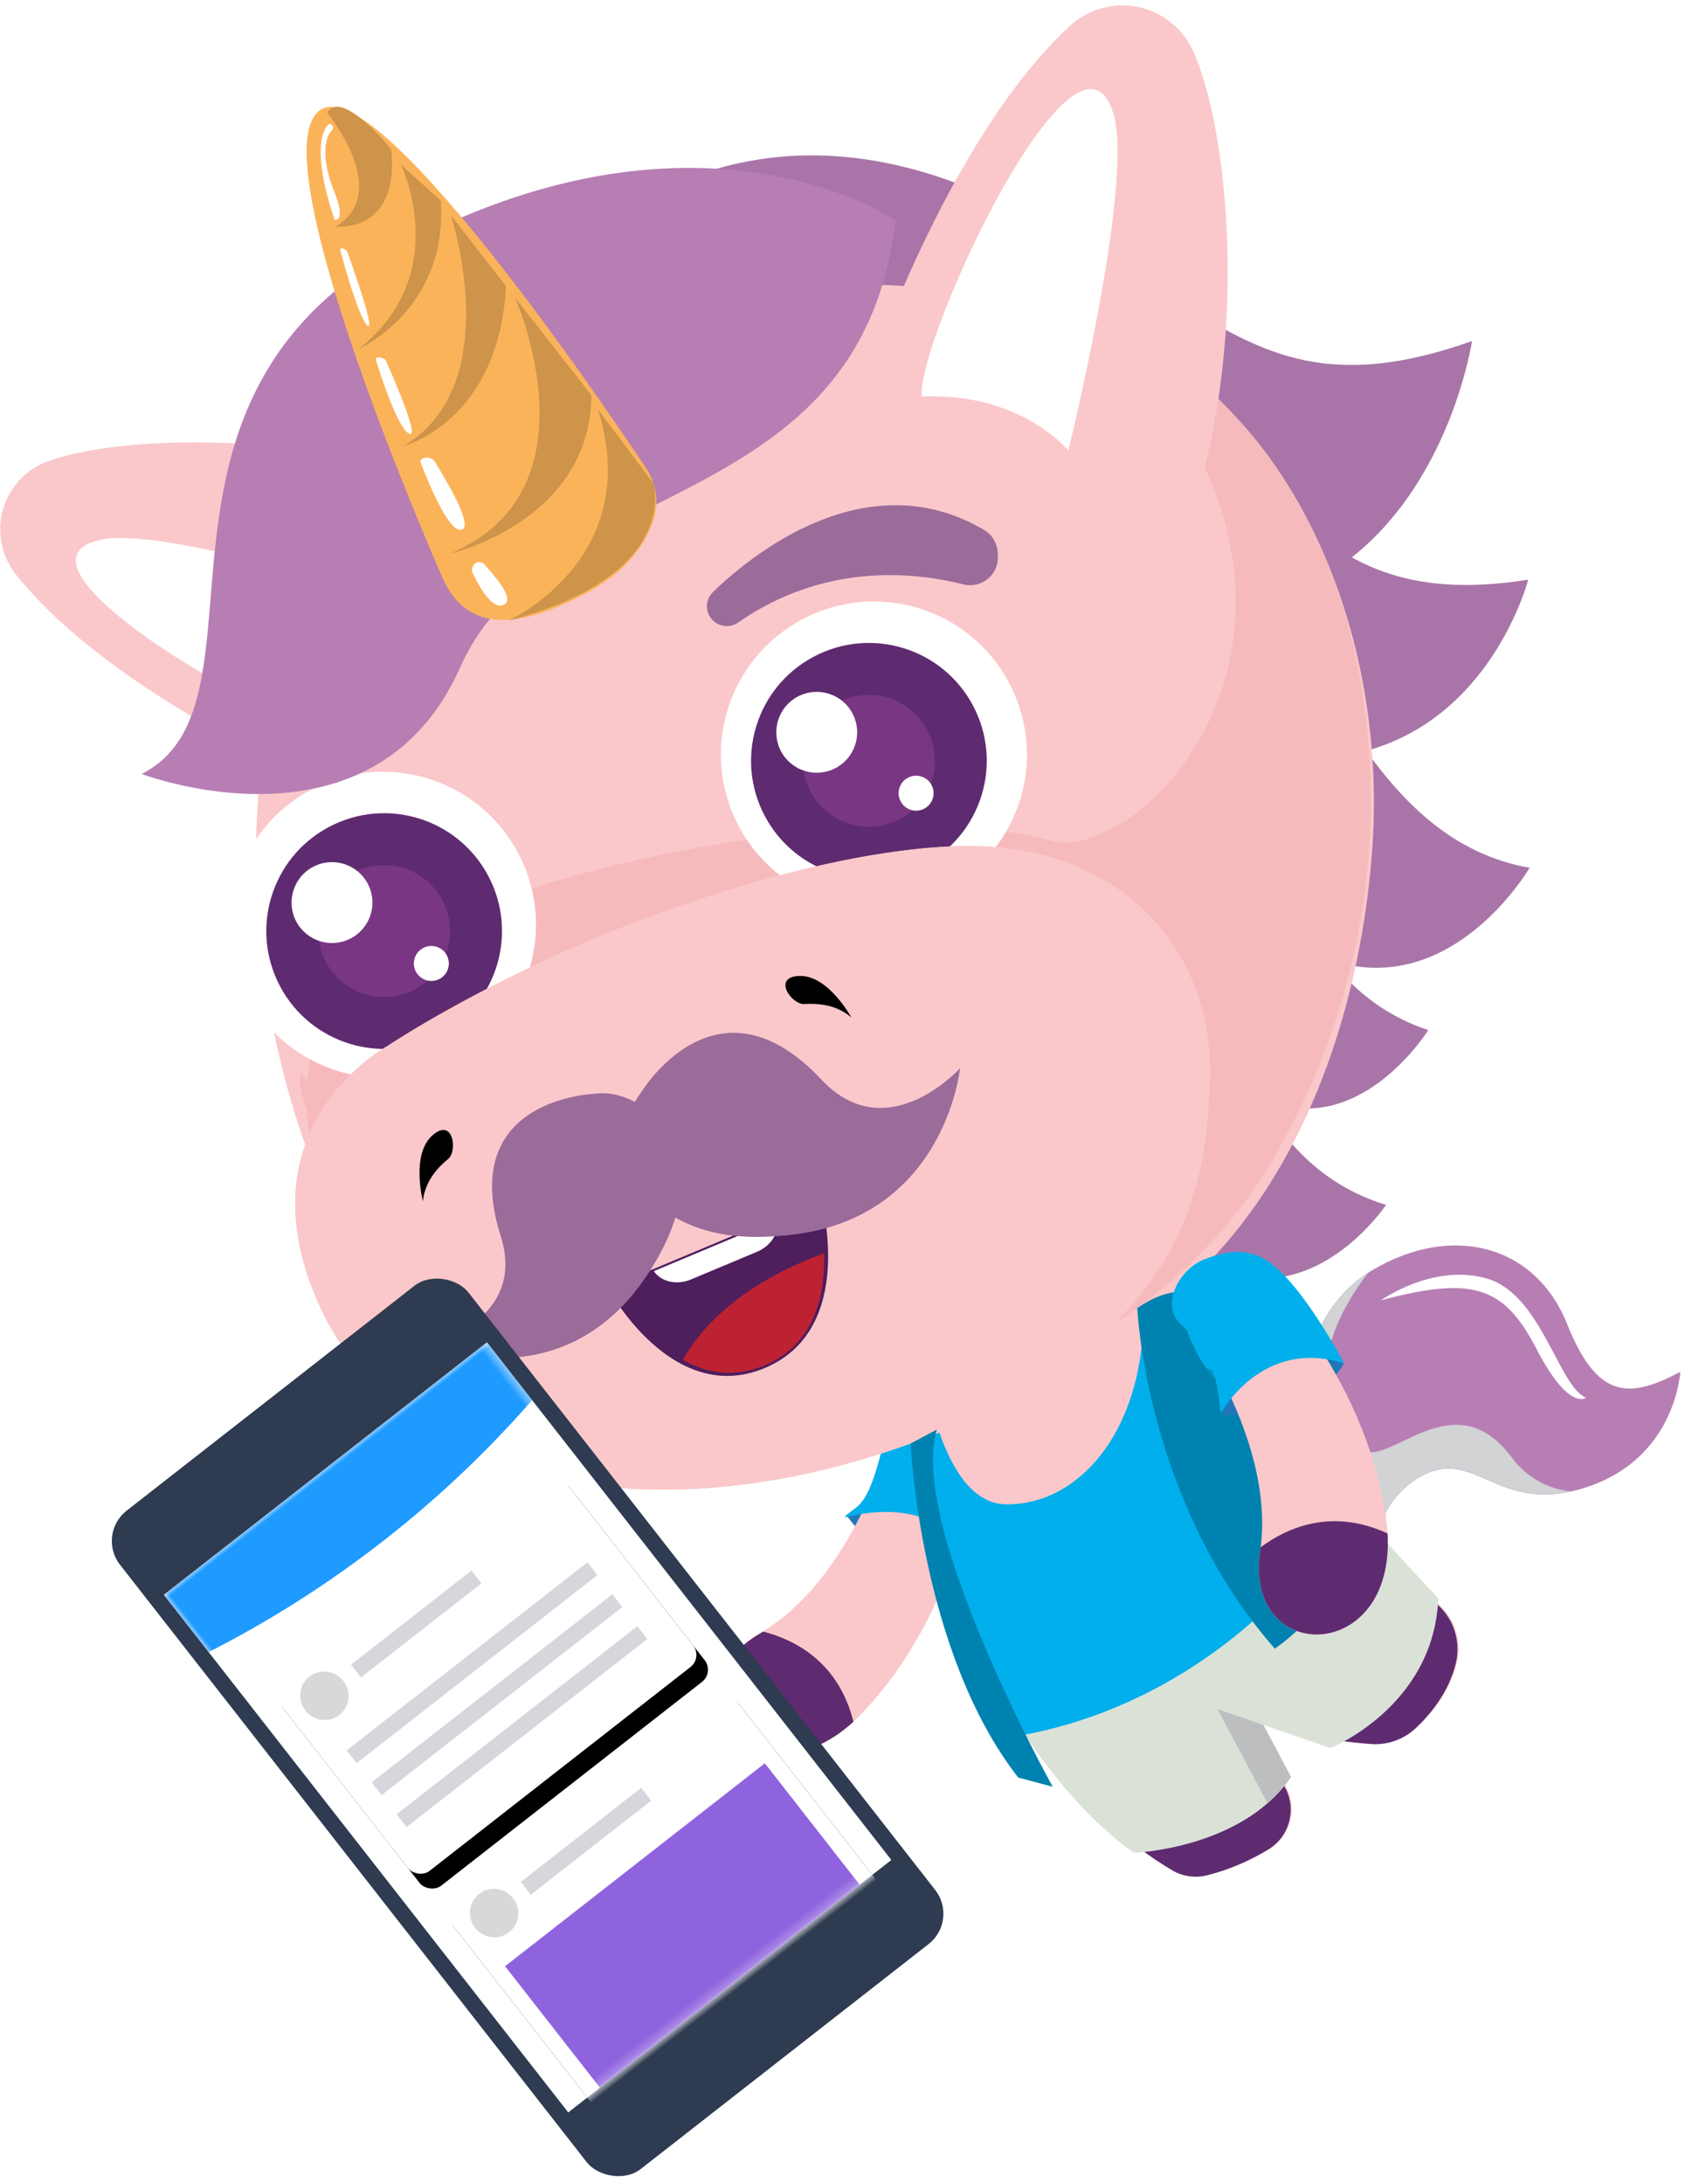 <?xml version="1.0" encoding="UTF-8"?>
<svg width="179px" height="232px" viewBox="0 0 179 232" version="1.1" xmlns="http://www.w3.org/2000/svg" xmlns:xlink="http://www.w3.org/1999/xlink">
    <!-- Generator: Sketch 51.1 (57501) - http://www.bohemiancoding.com/sketch -->
    <title>unicorn 1</title>
    <desc>Created with Sketch.</desc>
    <defs>
        <rect id="path-1" x="0" y="0" width="43.557" height="69.776"></rect>
        <rect id="path-3" x="0" y="0" width="38.433" height="26.705" rx="1.636"></rect>
        <filter x="-22.1%" y="-24.3%" width="144.2%" height="163.7%" filterUnits="objectBoundingBox" id="filter-4">
            <feOffset dx="0" dy="2" in="SourceAlpha" result="shadowOffsetOuter1"></feOffset>
            <feGaussianBlur stdDeviation="2.5" in="shadowOffsetOuter1" result="shadowBlurOuter1"></feGaussianBlur>
            <feColorMatrix values="0 0 0 0 0   0 0 0 0 0   0 0 0 0 0  0 0 0 0.13 0" type="matrix" in="shadowBlurOuter1"></feColorMatrix>
        </filter>
        <rect id="path-5" x="0" y="29.289" width="38.433" height="31.012" rx="1.636"></rect>
        <filter x="-22.1%" y="-21.0%" width="144.2%" height="154.8%" filterUnits="objectBoundingBox" id="filter-6">
            <feOffset dx="0" dy="2" in="SourceAlpha" result="shadowOffsetOuter1"></feOffset>
            <feGaussianBlur stdDeviation="2.5" in="shadowOffsetOuter1" result="shadowBlurOuter1"></feGaussianBlur>
            <feColorMatrix values="0 0 0 0 0   0 0 0 0 0   0 0 0 0 0  0 0 0 0.13 0" type="matrix" in="shadowBlurOuter1"></feColorMatrix>
        </filter>
    </defs>
    <g id="CONVERSATIONS" stroke="none" stroke-width="1" fill="none" fill-rule="evenodd">
        <g id="Conversation-empty-(≥1200px)" transform="translate(-342, -392)">
            <g id="Illustrations" transform="translate(323, 246)">
                <g id="unicorn-1" transform="translate(0, 112)">
                    <g id="parents-dad" transform="translate(118.622, 129.844) rotate(-28) translate(-118.622, -129.844) translate(40.332, 24.414)">
                        <path d="M48.759,169.393 C48.759,169.393 40.479,168.245 39.157,158.299 L48.633,159.333 L48.759,169.393 Z" id="Shape" fill="#1F77B9" fill-rule="nonzero"></path>
                        <path d="M49.136,151.354 C49.136,151.354 37.847,164.562 25.15,165.118 C12.453,165.674 16.226,182.735 31.141,177.575 C46.057,172.415 54.474,159.208 54.474,159.208" id="Shape" fill="#FAC8CA" fill-rule="nonzero"></path>
                        <path d="M47.274,152.222 C41.124,159.491 40.784,157.654 38.841,158.485 C38.841,158.485 49.497,160.461 48.442,169.58 C48.442,169.58 51.282,167.905 55.577,160.023 C56.299,158.696 56.121,157.058 55.577,155.65 C55.267,154.859 54.877,154.102 54.413,153.391 C52.823,151.001 49.124,150.036 47.274,152.222 Z" id="Shape" fill="#00AFEC" fill-rule="nonzero"></path>
                        <path d="M29.515,178.078 C15.958,181.506 12.883,165.669 25.138,165.138 L25.543,165.114 C28.213,167.556 31.076,171.807 29.515,178.078 Z" id="Shape" fill="#5F2B70" fill-rule="nonzero"></path>
                        <path d="M81.332,183.696 C81.332,183.696 86.605,162.299 100.612,161.605 C110.619,161.106 117.268,167.446 116.29,176.354 C115.337,185.063 118.46,186.475 124.521,186.495 C124.521,186.495 119.856,194.3 110.084,192.657 C100.077,190.978 101.699,183.145 94.811,183.372 C90.349,183.518 87.185,186.97 85.482,189.4 C84.95,190.164 84.029,190.558 83.109,190.415 C82.189,190.272 81.431,189.616 81.157,188.726 C80.809,187.534 80.748,185.915 81.332,183.696 Z" id="Shape" fill="#B77EB4" fill-rule="nonzero"></path>
                        <path d="M104.441,186.114 C103.018,176.784 94.162,180.265 91.315,178.524 C88.97,177.092 87.258,167.438 100.215,161.633 C86.504,162.708 81.332,183.696 81.332,183.696 C80.748,185.915 80.809,187.534 81.165,188.714 C81.44,189.604 82.197,190.259 83.117,190.403 C84.037,190.546 84.958,190.152 85.49,189.388 C87.185,186.954 90.357,183.506 94.82,183.36 C101.253,183.145 100.263,189.968 108.263,192.235 C106.186,190.822 104.799,188.6 104.441,186.114 Z" id="Shape" fill="#D1D3D4" fill-rule="nonzero" style="mix-blend-mode: multiply;"></path>
                        <path d="M100.012,164.858 C100.012,164.858 106.814,163.941 111.082,168.152 C115.349,172.363 112.364,181.847 114.392,184.22 C114.392,184.22 112.092,184.674 112.177,177.222 C112.262,169.771 109.974,167.162 100.012,164.858 Z" id="Shape" fill="#FFFFFF" fill-rule="nonzero"></path>
                        <path d="M54.466,149.683 C54.466,149.683 48.381,154.956 45.85,168.367 C43.469,181.052 45.988,197.979 52.146,207.925 C52.843,209.046 53.958,209.842 55.245,210.136 C57.55,210.689 59.925,210.892 62.291,210.737 C64.932,210.526 66.939,208.273 66.846,205.625 C66.737,202.964 66.927,199.61 68.351,197.991 C68.351,197.991 70.562,201.963 77.113,205.995 C78.579,206.903 80.355,207.167 82.021,206.725 C84.102,206.165 86.946,205.009 89.055,202.64 C90.616,200.89 91.083,198.422 90.272,196.223 C88.057,190.256 83.433,174.452 88.552,156.972 C88.552,156.972 90.155,148.588 77.3,144.093 C64.445,139.599 54.466,149.683 54.466,149.683 Z" id="Shape" fill="#FAC8CA" fill-rule="nonzero"></path>
                        <path d="M50.101,204.352 C50.673,205.579 51.314,206.774 52.02,207.93 C52.716,209.049 53.83,209.843 55.115,210.136 C57.421,210.69 59.798,210.892 62.165,210.737 C64.808,210.53 66.816,208.274 66.716,205.625 C66.716,205.443 66.716,205.26 66.716,205.07 C61.329,207.21 55.284,206.949 50.101,204.352 Z" id="Shape" fill="#5F2B70" fill-rule="nonzero"></path>
                        <path d="M89.806,195.338 C85.526,202.015 78.853,203.788 74.245,204.141 C75.056,204.749 75.969,205.358 76.983,205.999 C78.449,206.907 80.225,207.171 81.892,206.729 C83.973,206.169 86.82,205.009 88.925,202.644 C90.487,200.894 90.955,198.426 90.142,196.227 C90.025,195.955 89.915,195.651 89.806,195.338 Z" id="Shape" fill="#5F2B70" fill-rule="nonzero"></path>
                        <path d="M61.796,197.107 C62.871,198.807 62.656,201.821 62.202,204.336 C61.453,203.9 60.729,203.422 60.035,202.904 C58.3,202.882 56.573,202.66 54.888,202.242 C59.792,199.662 61.796,197.107 61.796,197.107 Z" id="Shape"></path>
                        <path d="M44.962,187.862 C44.962,187.862 45.635,197.212 49.286,204.352 C49.286,204.352 59.626,209.394 67.808,205.07 L67.808,198.819 L72.959,204.336 C72.959,204.336 84.723,205.609 90.524,195.671 L86.739,181.404 L44.962,187.862 Z" id="Shape" fill="#DAE2D7" fill-rule="nonzero"></path>
                        <path d="M88.532,156.985 C88.532,156.985 89.85,150.089 80.48,145.44 C75.868,163.053 63.131,169.864 54.709,165.317 C51.038,163.341 51.217,157.674 52.73,151.622 C50.73,154.206 40.155,169.491 42.536,187.023 C61.54,194.008 80.095,187.359 87.668,181.826 C86.463,174.427 85.591,167.093 88.532,156.985 Z" id="Shape" fill="#00AFEC" fill-rule="nonzero"></path>
                        <path d="M71.503,57.147 C132.808,86.881 82.017,132.91 105.249,156.165 C105.249,156.165 79.932,169.783 81.283,129.892 C82.224,102.089 48.726,59.743 71.503,57.147 Z" id="Shape" fill="#A975A8" fill-rule="nonzero"></path>
                        <path d="M50.04,29.125 C50.04,29.125 62.425,17.986 78.922,20.753 C95.42,23.519 97.785,30.829 97.785,30.829 L50.04,29.125 Z" id="Shape" fill="#A975A8" fill-rule="nonzero"></path>
                        <path d="M72.675,27.47 C72.675,27.47 95.692,16.838 115.268,38.208 C134.844,59.577 130.277,75.551 156.388,79.433 C156.388,79.433 135.092,108.303 108.465,85.194 C91.311,70.323 72.675,27.47 72.675,27.47 Z" id="Shape" fill="#A975A8" fill-rule="nonzero"></path>
                        <path d="M82.889,36.029 C82.889,36.029 103.346,29.722 118.647,54.316 C133.948,78.91 124.801,96.008 149.76,104.616 C149.76,104.616 129.393,126.926 107.459,99.342 C93.347,81.575 82.889,36.029 82.889,36.029 Z" id="Shape" fill="#A975A8" fill-rule="nonzero"></path>
                        <path d="M85.226,31.92 C150.182,52.486 109.402,111.293 135.526,131.709 C135.526,131.709 107.788,148.916 104.129,106.729 C101.573,77.308 62.802,38.63 85.226,31.92 Z" id="Shape" fill="#A975A8" fill-rule="nonzero"></path>
                        <path d="M86.508,37.989 C147.801,67.747 95.026,117.901 117.921,141.874 C117.921,141.874 91.883,157.005 94.394,114.733 C96.105,85.267 63.346,41.376 86.508,37.989 Z" id="Shape" fill="#A975A8" fill-rule="nonzero"></path>
                        <path d="M27.397,64.834 C27.397,64.834 11.22,45.221 8.166,28.691 C7.728,26.276 8.467,23.796 10.155,22.014 C11.844,20.232 14.281,19.362 16.717,19.67 C24.83,20.753 43.424,29.864 55.083,43.952" id="Shape" fill="#FAC8CA" fill-rule="nonzero"></path>
                        <path d="M31.344,60.684 C36.212,52.166 43.627,51.278 43.627,51.278 C43.627,51.278 24.842,31.693 17.917,29.697 C5.951,26.241 26.111,57.877 31.344,60.684 Z" id="Shape" fill="#FFFFFF" fill-rule="nonzero"></path>
                        <path d="M131.534,80.038 C129.506,65.775 119.969,55.699 109.666,48.442 C88.93,33.839 54.904,26.992 30.444,48.888 C16.948,60.972 8.474,81.989 6.563,99.042 C4.073,121.28 17.921,133.928 32.699,143.663 C34.005,144.523 35.324,145.371 36.634,146.223 C36.431,146.614 36.525,147.094 36.861,147.379 C49.639,157.017 71.264,158.262 87.883,151.946 C101.411,146.843 113.248,135.429 121.474,122.464 C129.701,109.5 133.518,94.028 131.534,80.038 Z" id="Shape" fill="#FAC8CA" fill-rule="nonzero"></path>
                        <path d="M122.359,58.161 C135.189,100.677 99.46,112.408 91.935,105.261 C85.599,99.249 72.464,92.609 56.782,87.798 C41.222,83.031 29.077,82.119 29.077,82.119 C29.077,82.119 17.07,80.026 10.214,90.763 C10.263,88.544 9.241,90.252 8.794,93.343 C7.942,95.176 7.277,97.091 6.811,99.058 C2.349,117.414 16.506,136.431 40.885,146.336 C41.55,146.807 42.213,147.282 42.873,147.76 C43.009,147.862 43.097,148.017 43.116,148.186 C57.111,155.991 79.178,156.299 94.998,147.375 C107.58,140.158 117.808,129.459 124.452,116.566 C135.972,94.024 133.705,73.097 122.359,58.161 Z" id="Shape" fill="#F6BABC" fill-rule="nonzero"></path>
                        <circle id="Oval" fill="#FFFFFF" fill-rule="nonzero" cx="25.13" cy="79.867" r="16.254"></circle>
                        <circle id="Oval" fill="#5F2B70" fill-rule="nonzero" cx="24.927" cy="80.516" r="12.518"></circle>
                        <circle id="Oval" fill="#793683" fill-rule="nonzero" cx="24.927" cy="80.516" r="7.001"></circle>
                        <circle id="Oval" fill="#FFFFFF" fill-rule="nonzero" cx="21.455" cy="75.243" r="4.296"></circle>
                        <circle id="Oval" fill="#FFFFFF" fill-rule="nonzero" cx="27.738" cy="85.907" r="1.858"></circle>
                        <circle id="Oval" fill="#FFFFFF" fill-rule="nonzero" cx="79.669" cy="88.386" r="16.254"></circle>
                        <circle id="Oval" fill="#5F2B70" fill-rule="nonzero" cx="78.886" cy="88.723" r="12.518"></circle>
                        <circle id="Oval" fill="#793683" fill-rule="nonzero" cx="78.886" cy="88.723" r="7.001"></circle>
                        <circle id="Oval" fill="#FFFFFF" fill-rule="nonzero" cx="75.413" cy="83.449" r="4.296"></circle>
                        <circle id="Oval" fill="#FFFFFF" fill-rule="nonzero" cx="81.697" cy="94.114" r="1.858"></circle>
                        <path d="M53.748,153.926 C23.446,149.711 2.057,132.277 2.965,112.145 C3.874,92.012 21.958,92.227 21.958,92.227 C21.958,92.227 34.33,91.189 50.896,93.367 C64.802,95.197 77.162,98.539 85.275,102.393 C77.494,97.89 63.901,94.004 48.32,92.138 C31.839,90.167 19.471,91.465 19.471,91.465 C19.471,91.465 1.44,91.562 0.178,112.498 C-1.083,133.433 19.937,151.168 50.073,155.009 C59.216,156.177 66.432,155.695 72.209,154.222 C67.142,154.932 61.07,154.956 53.748,153.926 Z" id="Shape" fill="#FAC8CA" fill-rule="nonzero"></path>
                        <path d="M97.245,53.326 C97.245,53.326 116.915,34.431 134.35,29.831 C136.899,29.155 139.618,29.739 141.664,31.404 C143.71,33.068 144.836,35.611 144.694,38.244 C144.191,47.03 135.952,67.637 121.823,81.243" id="Shape" fill="#FAC8CA" fill-rule="nonzero"></path>
                        <path d="M101.999,57.196 C111.532,61.699 113.061,69.572 113.061,69.572 C113.061,69.572 132.488,47.894 134.066,40.325 C136.792,27.259 104.583,51.391 101.999,57.196 Z" id="Shape" fill="#FFFFFF" fill-rule="nonzero"></path>
                        <path d="M19.471,91.465 C19.471,91.465 1.44,91.562 0.178,112.498 C-1.083,133.433 19.933,151.168 50.073,155.009 C80.212,158.851 89.538,144.868 94.694,136.134 C101.813,124.075 98.243,110.847 86.759,103.314 C79.312,98.426 64.944,94.13 48.308,92.138 C31.839,90.167 19.471,91.465 19.471,91.465 Z" id="Shape" fill="#FAC8CA" fill-rule="nonzero"></path>
                        <path d="M15.094,107.776 C15.094,107.776 16.274,102.843 19.219,102.097 C22.164,101.35 20.866,104.819 19.572,105.078 C18.278,105.338 16.323,105.95 15.094,107.776 Z" id="Shape" fill="#000000" fill-rule="nonzero"></path>
                        <path d="M64.441,111.921 C64.441,111.921 64.4,106.851 61.695,105.464 C58.989,104.076 59.476,107.743 60.68,108.303 C61.885,108.863 63.654,109.865 64.441,111.921 Z" id="Shape" fill="#000000" fill-rule="nonzero"></path>
                        <path d="M108.344,39.376 C108.344,39.376 96.949,17.443 61.455,17.159 C25.961,16.875 26.651,54.016 10.028,53.691 C10.028,53.691 27.324,73.543 45.197,59.581 C63.07,45.619 89.988,65.767 108.344,39.376 Z" id="Shape" fill="#B77EB4" fill-rule="nonzero"></path>
                        <g id="Group" opacity="0.28" style="mix-blend-mode: multiply;" transform="translate(9.735, 24.339)" fill="#B77EB4" fill-rule="nonzero">
                            <path d="M68.039,20.712 C44.99,14.936 44.511,30.874 26.825,27.251 C14.603,24.744 22.538,9.452 28.598,0.247 C15.167,10.993 12.072,29.58 0.292,29.352 C0.292,29.352 17.589,49.205 35.461,35.242 C53.334,21.28 80.253,41.429 98.608,15.037 C97.683,13.412 96.596,11.884 95.363,10.478 C91.676,16.315 83.563,24.602 68.039,20.712 Z" id="Shape"></path>
                        </g>
                        <path d="M48.032,50.13 C48.032,50.13 51.61,1.343 59.845,0.329 C66.992,-0.552 71.507,39.51 72.578,50.146 C72.795,52.235 71.983,54.299 70.4,55.679 C68.619,57.224 65.731,58.806 61.354,58.892 C52.734,59.05 47.46,56.79 48.032,50.13 Z" id="Shape" fill="#FBB35A" fill-rule="nonzero"></path>
                        <path d="M47.959,47.797 C47.959,47.797 63.281,53.951 71.394,39.64" id="Shape"></path>
                        <path d="M69.098,24.245 C69.098,24.245 64.416,38.013 49.395,36.338" id="Shape"></path>
                        <path d="M51.022,24.542 C51.022,24.542 61.163,27.113 66.972,13.861" id="Shape"></path>
                        <path d="M53.468,12.279 C53.468,12.279 61.666,17.552 64.867,6.697" id="Shape"></path>
                        <path d="M60.38,0.957 C60.38,0.957 62.623,11.589 55.513,12.035 C55.513,12.035 61.151,15.905 64.571,7.573 C64.587,7.573 62.989,-0.771 60.38,0.957 Z" id="Shape" fill="#CD944A" fill-rule="nonzero"></path>
                        <path d="M64.717,9.48 C64.717,9.48 64.262,22.31 51.614,24.647 C51.614,24.647 61.93,25.393 66.672,14.834 L64.717,9.48 Z" id="Shape" fill="#CD944A" fill-rule="nonzero"></path>
                        <path d="M66.883,16.717 C66.883,16.717 63.686,35.405 50.941,35.989 C50.941,35.989 61.062,38.484 68.517,26.115 L66.883,16.717 Z" id="Shape" fill="#CD944A" fill-rule="nonzero"></path>
                        <path d="M68.793,27.637 C68.793,27.637 67.252,50.044 49.927,48.402 C49.927,48.402 64.684,52.413 71.085,40.601 L68.793,27.637 Z" id="Shape" fill="#CD944A" fill-rule="nonzero"></path>
                        <path d="M72.505,51.967 C72.505,51.967 70.607,61.966 52.089,57.602 C52.089,57.602 68.006,58.608 70.996,42.215 L72.505,51.967 Z" id="Shape" fill="#CD944A" fill-rule="nonzero"></path>
                        <path d="M60.035,2.065 C60.035,2.065 57.261,2.199 55.748,11.334 C55.748,11.334 56.754,12.21 57.135,8.559 C57.516,4.908 58.956,3.156 59.788,2.88 C60.62,2.604 60.035,2.065 60.035,2.065 Z" id="Shape" fill="#FFFFFF" fill-rule="nonzero"></path>
                        <path d="M54.717,14.656 C54.717,14.656 53.062,21.799 53.565,22.907 C54.068,24.014 55.362,14.855 55.362,14.855 C55.362,14.855 54.9,13.845 54.717,14.656 Z" id="Shape" fill="#FFFFFF" fill-rule="nonzero"></path>
                        <path d="M52.608,26.675 C52.608,26.675 51.192,33.896 52.069,35.117 C52.945,36.338 53.545,26.971 53.545,26.971 C53.545,26.971 52.758,25.856 52.608,26.675 Z" id="Shape" fill="#FFFFFF" fill-rule="nonzero"></path>
                        <path d="M51.704,38.492 C51.704,38.492 50.58,46.856 52.328,46.73 C53.545,46.645 53.2,41.051 53.087,39.064 C53.054,38.591 52.699,38.203 52.231,38.131 C51.967,38.078 51.736,38.131 51.704,38.492 Z" id="Shape" fill="#FFFFFF" fill-rule="nonzero"></path>
                        <path d="M52.101,50.592 C51.845,50.537 51.577,50.603 51.376,50.771 C51.175,50.939 51.062,51.19 51.071,51.452 C51.03,52.961 51.071,55.874 52.446,55.886 C53.821,55.898 52.937,52.531 52.636,51.188 C52.584,50.914 52.387,50.689 52.121,50.6 L52.101,50.592 Z" id="Shape" fill="#FFFFFF" fill-rule="nonzero"></path>
                        <path d="M28.119,125.166 L52.539,127.409 C52.539,127.409 49.517,141.461 38.832,140.479 C28.148,139.497 28.119,125.166 28.119,125.166 Z" id="Shape" fill="#4E1E5D" fill-rule="nonzero"></path>
                        <path d="M31.559,135.619 C33.048,137.964 35.356,139.891 38.942,140.223 C44.897,140.771 48.324,136.353 50.13,132.662 C40.719,131.405 34.885,133.498 31.559,135.619 Z" id="Shape" fill="#BD2232" fill-rule="nonzero"></path>
                        <path d="M33.263,125.859 C33.401,127.202 34.679,128.342 36.326,128.492 L43.907,129.19 C45.554,129.344 47.018,128.452 47.4,127.162 L33.263,125.859 Z" id="Shape" fill="#FFFFFF" fill-rule="nonzero"></path>
                        <path d="M40.844,108.538 C40.844,108.538 54.231,100.385 58.531,116.246 C61.2,126.074 72.107,122.099 72.107,122.099 C72.107,122.099 63.001,135.786 47.209,128.995 C31.417,122.205 36.212,110.567 40.844,108.538 Z" id="Shape" fill="#9B6B9A" fill-rule="nonzero"></path>
                        <path d="M36.646,106.315 C36.646,106.315 23.446,99.712 20.651,114.923 C18.915,124.367 8.368,121.466 8.368,121.466 C8.368,121.466 17.986,133.603 32.273,125.985 C46.56,118.367 41.153,107.853 36.646,106.315 Z" id="Shape" fill="#9B6B9A" fill-rule="nonzero"></path>
                        <path d="M38.2,117.828 C38.2,117.828 37.425,121.215 38.2,122.241 C38.974,123.267 40.885,126.525 47.789,129.206 C47.789,129.206 39.011,124.858 38.2,117.828 Z" id="Shape" fill="#9B6B9A" fill-rule="nonzero" style="mix-blend-mode: multiply;"></path>
                        <path d="M72.671,65.122 C77.722,63.658 93.509,60.303 101.196,72.797 C101.716,73.643 101.779,74.694 101.363,75.596 L101.204,75.945 C100.808,76.796 100.03,77.408 99.109,77.593 C98.188,77.778 97.234,77.514 96.539,76.882 C92.584,73.292 84.63,67.901 73.527,69.231 C72.944,69.304 72.357,69.131 71.908,68.753 C71.458,68.375 71.186,67.826 71.158,67.24 C71.112,66.269 71.738,65.393 72.671,65.122 Z" id="Shape" fill="#9B6B9A" fill-rule="nonzero"></path>
                        <path d="M64.295,195.062 C64.498,195.265 67.808,198.819 67.808,198.819 L67.808,205.07 C66.7,205.658 65.518,206.094 64.295,206.368 L64.295,195.062 Z" id="Shape" fill="#BCBEC0" fill-rule="nonzero" style="mix-blend-mode: multiply;"></path>
                        <path d="M87.668,181.847 C87.668,181.847 85.83,173.117 86.658,166.091 C86.658,166.091 81.815,164.659 80.139,162.319 C80.139,162.319 82.979,182.524 76.76,187.225 C76.76,187.225 84.021,185.173 87.668,181.847 Z" id="Shape" fill="#0097CA" fill-rule="nonzero"></path>
                        <path d="M48.759,154.831 C48.759,154.831 39.25,174.752 42.187,191.521 L44.966,194.113 C44.966,194.113 44.369,162.355 51.91,154.831 L48.759,154.831 Z" id="Shape" fill="#0082B0" fill-rule="nonzero"></path>
                        <path d="M81.234,153.89 C81.234,153.89 79.713,153.078 76.772,153.435 C76.772,153.435 67.917,171.86 72.683,192.235 C72.683,192.235 84.528,191.107 87.692,181.847 C87.692,181.847 86.881,174.229 86.561,170.436 C86.536,170.436 76.918,168.176 81.234,153.89 Z" id="Shape" fill="#0082B0" fill-rule="nonzero"></path>
                        <path d="M93.404,168.923 C93.404,168.923 87.903,172.849 79.324,167.645 L86.07,160.911 L93.404,168.923 Z" id="Shape" fill="#1F77B9" fill-rule="nonzero"></path>
                        <path d="M80.5,155.025 C80.5,155.025 83.713,172.103 76.176,182.354 C68.639,192.604 84.289,200.348 89.639,185.497 C94.99,170.647 89.956,155.8 89.956,155.8" id="Shape" fill="#FAC8CA" fill-rule="nonzero"></path>
                        <path d="M80.009,157.021 C81.924,162.919 79.94,165.422 79.36,167.466 C79.36,167.466 86.962,162.38 93.404,168.923 C93.404,168.923 93.489,159.402 91.294,155.443 C90.55,154.127 89.326,153.148 87.879,152.709 C87.07,152.453 86.237,152.283 85.392,152.202 C82.537,151.934 79.125,154.295 80.009,157.021 Z" id="Shape" fill="#00AFEC" fill-rule="nonzero"></path>
                        <path d="M89.003,187.055 C83.169,199.768 68.919,192.219 76.176,182.354 C76.257,182.244 76.334,182.131 76.411,182.021 C80.005,181.481 85.108,181.92 89.003,187.055 Z" id="Shape" fill="#5F2B70" fill-rule="nonzero"></path>
                    </g>
                    <g id="Group-10" transform="translate(75.049, 217.481) rotate(-38) translate(-75.049, -217.481) translate(51.562, 173.117)">
                        <rect id="Rectangle-2" fill="#2E3B50" x="0" y="0" width="46.974" height="88.728" rx="4.091"></rect>
                        <g id="Group-3" transform="translate(1.708, 9.476)">
                            <mask id="mask-2" fill="white">
                                <use xlink:href="#path-1"></use>
                            </mask>
                            <use id="Rectangle-6" fill="#FFFFFF" xlink:href="#path-1"></use>
                            <path d="M21.96,9.841 C14.46,9.841 7.12,9.114 0,7.723 L0,0 L43.557,0 L43.557,7.794 C36.551,9.139 29.333,9.841 21.96,9.841 Z" id="bg" fill="#1F9AFF" mask="url(#mask-2)"></path>
                            <g id="Group-13" mask="url(#mask-2)">
                                <g transform="translate(2.562, 13.783)">
                                    <g id="Rectangle-7" fill="none">
                                        <use fill="black" fill-opacity="1" filter="url(#filter-4)" xlink:href="#path-3"></use>
                                        <use fill="#FFFFFF" fill-rule="evenodd" xlink:href="#path-3"></use>
                                    </g>
                                    <g id="Rectangle-7-Copy" fill="none">
                                        <use fill="black" fill-opacity="1" filter="url(#filter-6)" xlink:href="#path-5"></use>
                                        <use fill="#FFFFFF" fill-rule="evenodd" xlink:href="#path-5"></use>
                                    </g>
                                    <rect id="Rectangle-14" fill="#8F63DE" fill-rule="evenodd" x="1.708" y="39.626" width="35.017" height="16.367"></rect>
                                    <ellipse id="Oval-6" fill="#D8D8D8" fill-rule="evenodd" cx="4.27" cy="34.458" rx="2.562" ry="2.584"></ellipse>
                                    <ellipse id="Oval-6-Copy" fill="#D8D8D8" fill-rule="evenodd" cx="4.27" cy="5.169" rx="2.562" ry="2.584"></ellipse>
                                    <rect id="Rectangle-13" fill="#2E3B50" fill-rule="evenodd" opacity="0.2" x="2.562" y="19.813" width="32.455" height="1.723"></rect>
                                    <rect id="Rectangle-13-Copy" fill="#2E3B50" fill-rule="evenodd" opacity="0.2" x="2.562" y="15.506" width="32.455" height="1.723"></rect>
                                    <rect id="Rectangle-13-Copy-2" fill="#2E3B50" fill-rule="evenodd" opacity="0.2" x="2.562" y="11.199" width="32.455" height="1.723"></rect>
                                    <rect id="Rectangle-15" fill="#2E3B50" fill-rule="evenodd" opacity="0.2" x="8.541" y="4.307" width="16.227" height="1.723"></rect>
                                    <rect id="Rectangle-15-Copy" fill="#2E3B50" fill-rule="evenodd" opacity="0.2" x="8.541" y="33.596" width="16.227" height="1.723"></rect>
                                </g>
                            </g>
                        </g>
                    </g>
                </g>
            </g>
        </g>
    </g>
</svg>